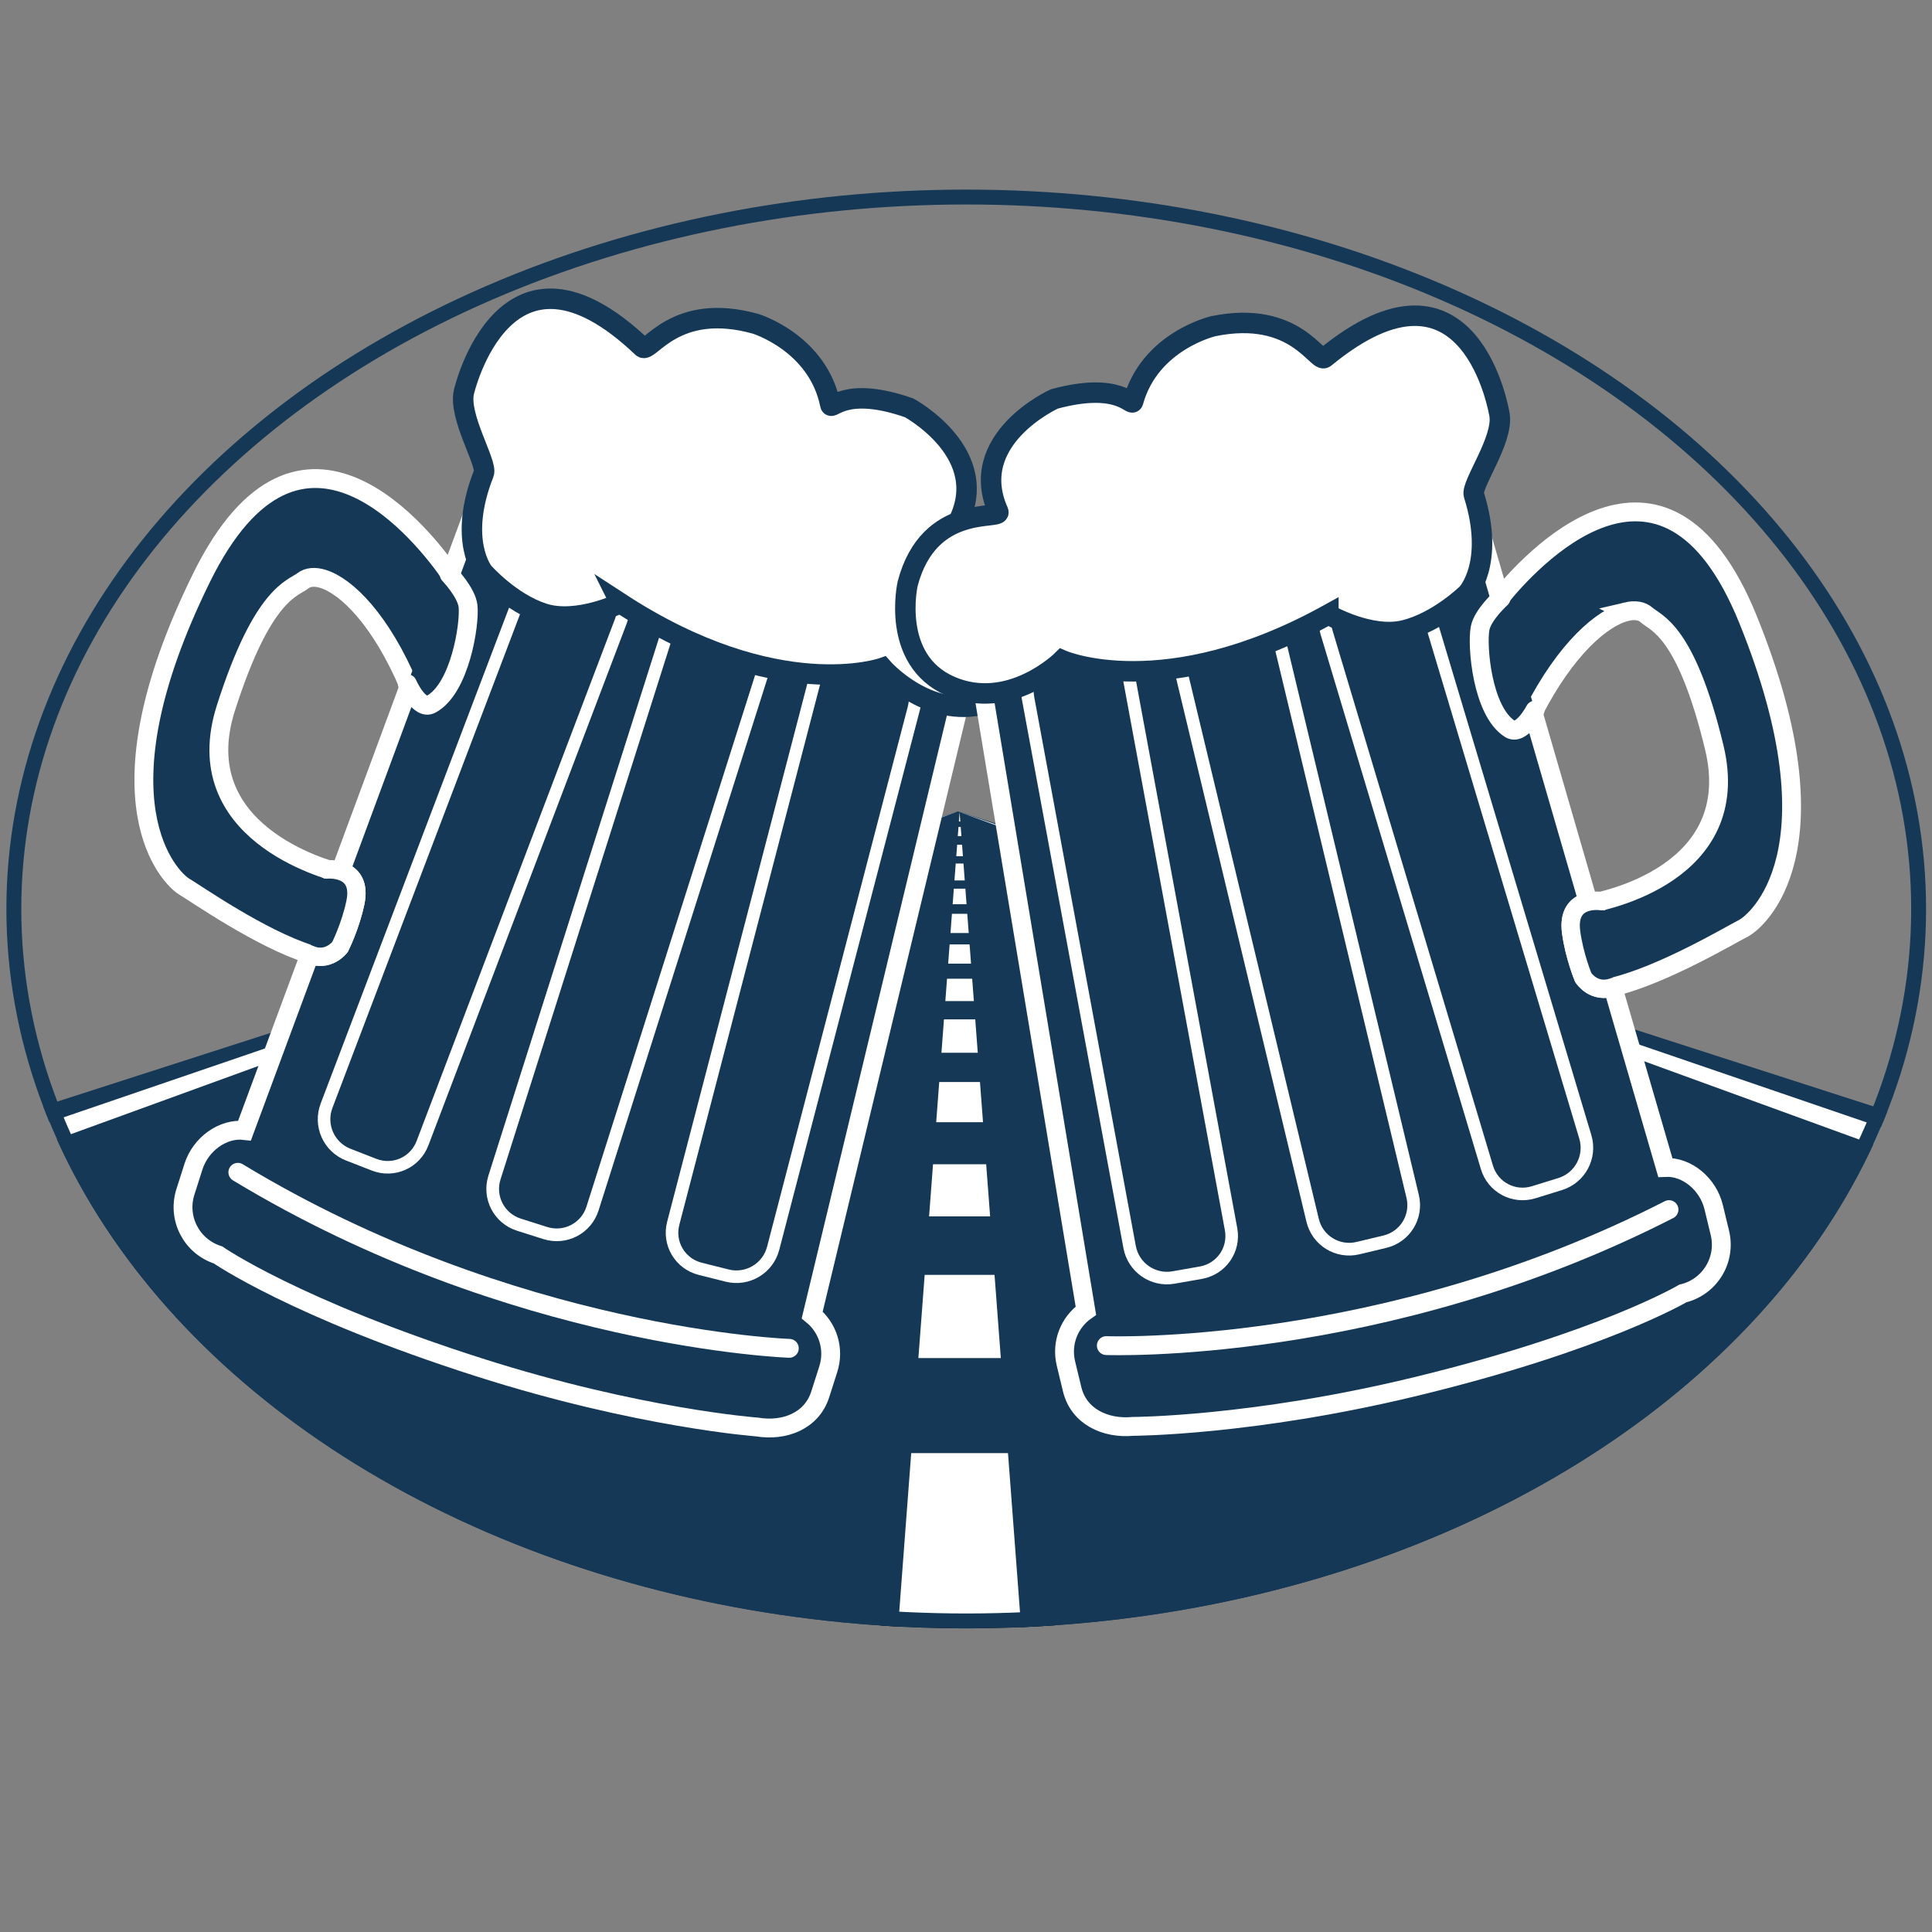 <?xml version="1.0" encoding="UTF-8" standalone="no"?>
<svg
   xmlns:dc="http://purl.org/dc/elements/1.1/"
   xmlns:cc="http://creativecommons.org/ns#"
   xmlns:rdf="http://www.w3.org/1999/02/22-rdf-syntax-ns#"
   xmlns:svg="http://www.w3.org/2000/svg"
   xmlns="http://www.w3.org/2000/svg"
   xmlns:sodipodi="http://sodipodi.sourceforge.net/DTD/sodipodi-0.dtd"
   xmlns:inkscape="http://www.inkscape.org/namespaces/inkscape"
   width="260"
   height="260"
   id="svg3473"
   version="1.1"
   inkscape:version="0.91 r13725"
   sodipodi:docname="favicon.svg">
  <rect width="100%" height="100%" fill="#808080" stroke="none"/>
  <defs
     id="defs3475">
    <clipPath
       clipPathUnits="userSpaceOnUse"
       id="clipPath4505">
      <ellipse
         style="fill:none;stroke:#143856;stroke-width:4.008;stroke-miterlimit:4;stroke-dasharray:none;stroke-opacity:1"
         id="ellipse4508"
         cx="469.244"
         cy="-22.202"
         rx="129.171"
         ry="96.812" />
    </clipPath>
  </defs>
  <sodipodi:namedview
     id="base"
     pagecolor="#ffffff"
     bordercolor="#666666"
     borderopacity="1.0"
     inkscape:pageopacity="0.0"
     inkscape:pageshadow="2"
     inkscape:zoom="2"
     inkscape:cx="252.54017"
     inkscape:cy="85.994569"
     inkscape:document-units="px"
     inkscape:current-layer="layer1"
     showgrid="false"
     inkscape:window-width="1920"
     inkscape:window-height="1017"
     inkscape:window-x="-8"
     inkscape:window-y="-8"
     inkscape:window-maximized="1"
     fit-margin-top="0"
     fit-margin-left="0"
     fit-margin-right="0"
     fit-margin-bottom="0" />
  <g
     inkscape:label="Layer 1"
     inkscape:groupmode="layer"
     id="layer1"
     transform="translate(-339.212,144.529)">
    <g
       id="g4464"
       clip-path="url(#clipPath4505)">
      <g
         id="g4341">
        <path
           style="fill:#143856;fill-opacity:1;stroke:none"
           d="m 468.247,-35.304 -0.287,0 0,111.909 347.502,0 z"
           id="path4185"
           inkscape:connector-curvature="0"
           sodipodi:nodetypes="ccccc" />
        <path
           style="fill:#ffffff;stroke:none"
           d="m 468.163,-35.313 327.093,111.927 -19.622,0 z"
           id="path4187"
           inkscape:connector-curvature="0"
           sodipodi:nodetypes="cccc" />
        <path
           inkscape:connector-curvature="0"
           id="path4189"
           d="m 468.076,-35.304 0.03,0 0,111.909 -347.502,0 z"
           style="fill:#143856;fill-opacity:1;stroke:none"
           sodipodi:nodetypes="ccccc" />
        <path
           style="fill:#ffffff;fill-rule:evenodd;stroke:none;stroke-width:1px;stroke-linecap:butt;stroke-linejoin:miter;stroke-opacity:1"
           d="m 459.894,76.767 8.457,-111.991 8.456,111.991"
           id="path3422"
           inkscape:connector-curvature="0"
           sodipodi:nodetypes="ccc" />
        <path
           inkscape:connector-curvature="0"
           id="path4191"
           d="M 468.096,-35.313 140.81,76.614 l 19.622,0 z"
           style="fill:#ffffff;stroke:none"
           sodipodi:nodetypes="cccc" />
        <path
           id="path4535"
           d="m 471.693,-63.812 -23.179,96.246 c 2.095,1.703 3.038,4.557 2.165,7.292 l -1.085,3.398 c -1.139,3.57 -4.804,4.999 -8.5,4.387 0,0 -15.939,-1.177 -37.403,-8.029 -24.733,-7.895 -35.137,-15.127 -35.137,-15.127 -3.57,-1.139 -5.526,-4.931 -4.387,-8.5 l 1.085,-3.398 c 0.958,-3.002 3.948,-5.198 6.873,-4.851 l 8.788,-23.709 c -6.671,-2.118 -15.318,-8.166 -16.92,-9.117 -1.732,-1.028 -12.557,-11.279 2.336,-41.55 13.395,-27.226 30.224,-5.179 33.501,-0.428 l 6.47,-17.488 65.392,20.874 z m -88.992,-2.808 c -1.122,-0.352 -2.068,-0.258 -2.713,0.244 -1.371,1.068 -5.418,1.595 -10.377,17.128 -5.33,16.698 13.485,21.749 15.349,22.206 l 9.297,-25.128 c -3.772,-8.927 -8.4,-13.46 -11.557,-14.45 z"
           style="fill:#143856;fill-opacity:1;stroke:#ffffff;stroke-width:2.536;stroke-miterlimit:3.9;stroke-dasharray:none;stroke-opacity:1"
           inkscape:connector-curvature="0" />
        <path
           inkscape:connector-curvature="0"
           id="rect4537"
           d="m 458.568,-55.396 -3.616,-0.908 c -2.723,-0.684 -5.484,0.953 -6.192,3.669 l -18.945,72.721 c -0.708,2.717 0.914,5.454 3.637,6.138 l 3.616,0.908 c 2.723,0.684 5.484,-0.953 6.192,-3.669 l 18.945,-72.721 c 0.708,-2.717 -0.914,-5.454 -3.637,-6.138 z"
           style="fill:#143856;fill-opacity:1;stroke:#ffffff;stroke-width:1.691;stroke-miterlimit:4;stroke-dasharray:none;stroke-opacity:1" />
        <path
           inkscape:connector-curvature="0"
           id="rect4539"
           d="m 416.369,-68.867 3.474,1.355 c 2.615,1.02 3.918,3.954 2.921,6.578 L 396.071,9.315 c -0.997,2.624 -3.905,3.915 -6.521,2.895 l -3.474,-1.355 C 383.462,9.835 382.159,6.901 383.156,4.277 l 26.692,-70.248 c 0.997,-2.624 3.905,-3.915 6.521,-2.895 z"
           style="fill:#143856;fill-opacity:1;stroke:#ffffff;stroke-width:1.691;stroke-miterlimit:4;stroke-dasharray:none;stroke-opacity:1" />
        <path
           inkscape:connector-curvature="0"
           id="rect4541"
           d="m 435.387,-62.736 3.549,1.125 c 2.672,0.847 4.141,3.679 3.293,6.351 l -23.279,73.374 c -0.848,2.672 -3.681,4.141 -6.353,3.295 l -3.549,-1.125 c -2.672,-0.847 -4.141,-3.679 -3.293,-6.351 L 429.034,-59.441 c 0.848,-2.672 3.681,-4.141 6.353,-3.295 z"
           style="fill:#143856;fill-opacity:1;stroke:#ffffff;stroke-width:1.708;stroke-miterlimit:4;stroke-dasharray:none;stroke-opacity:1" />
        <path
           sodipodi:nodetypes="cc"
           inkscape:connector-curvature="0"
           id="path4543"
           d="m 445.434,36.923 c 0,0 -37.163,-1.244 -74.216,-23.69"
           style="fill:#143856;fill-opacity:1;stroke:#ffffff;stroke-width:2.536;stroke-linecap:round;stroke-linejoin:miter;stroke-miterlimit:3.9;stroke-dasharray:none;stroke-opacity:1" />
        <path
           sodipodi:nodetypes="cscc"
           inkscape:connector-curvature="0"
           id="path4545"
           d="m 383.2,-27.513 c 0,0 4.867,-0.495 3.837,4.46 -0.657,3.158 -2.064,5.959 -2.064,5.959 0,0 -1.616,2.17 -4.181,0.962"
           style="fill:#143856;fill-opacity:1;stroke:#ffffff;stroke-width:2.467;stroke-linecap:round;stroke-linejoin:miter;stroke-miterlimit:4;stroke-dasharray:none;stroke-opacity:1" />
        <path
           style="fill:#143856;fill-opacity:1;stroke:#ffffff;stroke-width:2.467;stroke-linecap:round;stroke-linejoin:miter;stroke-miterlimit:4;stroke-dasharray:none;stroke-opacity:1"
           d="m 383.2,-27.513 c 0,0 4.867,-0.495 3.837,4.46 -0.657,3.158 -2.064,5.959 -2.064,5.959 0,0 -1.616,2.17 -4.181,0.962"
           id="path4547"
           inkscape:connector-curvature="0"
           sodipodi:nodetypes="cscc" />
        <path
           sodipodi:nodetypes="cssc"
           inkscape:connector-curvature="0"
           id="path4549"
           d="m 399.677,-67.221 c 0,0 2.311,2.419 2.519,4.249 0.273,2.408 -1.08,11.125 -4.968,13.212 -1.618,0.869 -3.194,-2.754 -3.194,-2.754"
           style="fill:#143856;fill-opacity:1;stroke:#ffffff;stroke-width:2.548;stroke-linecap:round;stroke-linejoin:miter;stroke-miterlimit:4;stroke-dasharray:none;stroke-opacity:1" />
        <path
           sodipodi:nodetypes="cscscscscscscc"
           inkscape:connector-curvature="0"
           id="path4551"
           d="m 422.694,-63.36 c 0,0 -5.841,2.827 -10.323,1.396 -4.482,-1.431 -8.105,-5.55 -8.105,-5.55 0,0 -3.516,-4.281 0.053,-13.317 0.52,-1.315 -3.469,-7.652 -2.67,-10.976 0,0 5.494,-23.61 24.009,-5.978 0.946,0.901 4.34,-6.21 15.241,-3.167 0,0 8.382,2.557 10.055,10.892 0.169,0.84 1.887,-2.628 10.605,0.417 0,0 11.518,6.239 6.434,15.673 -0.642,1.192 9.381,-0.672 11.471,10.559 0,0 1.579,10.369 -6.695,13.315 -8.274,2.946 -14.787,-4.546 -14.787,-4.546 0,0 -14.188,5.015 -35.289,-8.719 z"
           style="fill:#ffffff;stroke:#143856;stroke-width:2.754;stroke-linecap:butt;stroke-linejoin:miter;stroke-miterlimit:4;stroke-dasharray:none;stroke-opacity:1" />
        <path
           inkscape:connector-curvature="0"
           style="fill:#143856;fill-opacity:1;stroke:#ffffff;stroke-width:2.536;stroke-miterlimit:3.9;stroke-dasharray:none;stroke-opacity:1"
           d="m 469.138,-65.805 16.207,97.662 c -2.212,1.548 -3.358,4.327 -2.683,7.118 l 0.838,3.467 c 0.88,3.642 4.432,5.331 8.163,4.986 0,0 15.982,-0.029 37.883,-5.322 25.236,-6.098 36.133,-12.564 36.133,-12.564 3.642,-0.88 5.866,-4.521 4.986,-8.163 l -0.838,-3.467 c -0.74,-3.063 -3.564,-5.469 -6.507,-5.332 l -7.063,-24.279 c 6.806,-1.634 15.865,-7.045 17.531,-7.879 1.801,-0.901 13.335,-10.348 0.654,-41.61 -11.405,-28.117 -29.774,-7.336 -33.384,-2.833 l -5.197,-17.907 -66.722,16.123 z m 88.964,3.591 c 1.145,-0.271 2.082,-0.109 2.688,0.438 1.291,1.164 5.29,1.98 9.12,17.829 4.117,17.038 -15.012,20.725 -16.904,21.046 l -7.468,-25.73 c 4.403,-8.633 9.345,-12.822 12.565,-13.583 z"
           id="path4555" />
        <path
           inkscape:connector-curvature="0"
           id="rect4557"
           d="m 481.625,-56.468 3.672,-0.646 c 2.765,-0.486 5.402,1.344 5.912,4.104 l 13.674,73.894 c 0.511,2.76 -1.304,5.374 -4.068,5.861 l -3.672,0.646 c -2.765,0.486 -5.402,-1.344 -5.912,-4.104 l -13.674,-73.894 c -0.511,-2.76 1.304,-5.374 4.068,-5.861 z"
           style="fill:#143856;fill-opacity:1;stroke:#ffffff;stroke-width:1.691;stroke-miterlimit:4;stroke-dasharray:none;stroke-opacity:1" />
        <path
           inkscape:connector-curvature="0"
           id="rect4559"
           d="m 524.683,-66.874 -3.562,1.102 c -2.682,0.83 -4.192,3.662 -3.386,6.351 l 21.578,71.984 c 0.806,2.689 3.614,4.186 6.296,3.356 l 3.562,-1.102 c 2.682,-0.83 4.192,-3.662 3.386,-6.351 l -21.578,-71.984 c -0.806,-2.689 -3.614,-4.186 -6.296,-3.356 z"
           style="fill:#143856;fill-opacity:1;stroke:#ffffff;stroke-width:1.691;stroke-miterlimit:4;stroke-dasharray:none;stroke-opacity:1" />
        <path
           inkscape:connector-curvature="0"
           id="rect4561"
           d="m 505.273,-62.124 -3.621,0.867 c -2.726,0.653 -4.394,3.372 -3.741,6.098 l 17.949,74.857 c 0.654,2.726 3.374,4.395 6.1,3.742 l 3.621,-0.867 c 2.726,-0.653 4.395,-3.372 3.741,-6.098 l -17.949,-74.857 c -0.654,-2.726 -3.374,-4.395 -6.1,-3.742 z"
           style="fill:#143856;fill-opacity:1;stroke:#ffffff;stroke-width:1.708;stroke-miterlimit:4;stroke-dasharray:none;stroke-opacity:1" />
        <path
           style="fill:#143856;fill-opacity:1;stroke:#ffffff;stroke-width:2.536;stroke-linecap:round;stroke-linejoin:miter;stroke-miterlimit:3.9;stroke-dasharray:none;stroke-opacity:1"
           d="m 488.095,36.555 c 0,0 37.157,1.428 75.725,-18.299"
           id="path4563"
           inkscape:connector-curvature="0"
           sodipodi:nodetypes="cc" />
        <path
           style="fill:#143856;fill-opacity:1;stroke:#ffffff;stroke-width:2.467;stroke-linecap:round;stroke-linejoin:miter;stroke-miterlimit:4;stroke-dasharray:none;stroke-opacity:1"
           d="m 554.795,-23.245 c 0,0 -4.819,-0.844 -4.147,4.173 0.428,3.197 1.63,6.092 1.63,6.092 0,0 1.456,2.281 4.101,1.26"
           id="path4565"
           inkscape:connector-curvature="0"
           sodipodi:nodetypes="cscc" />
        <path
           sodipodi:nodetypes="cscc"
           inkscape:connector-curvature="0"
           id="path4567"
           d="m 554.795,-23.245 c 0,0 -4.819,-0.844 -4.147,4.173 0.428,3.197 1.63,6.092 1.63,6.092 0,0 1.456,2.281 4.101,1.26"
           style="fill:#143856;fill-opacity:1;stroke:#ffffff;stroke-width:2.467;stroke-linecap:round;stroke-linejoin:miter;stroke-miterlimit:4;stroke-dasharray:none;stroke-opacity:1" />
        <path
           style="fill:#143856;fill-opacity:1;stroke:#ffffff;stroke-width:2.548;stroke-linecap:round;stroke-linejoin:miter;stroke-miterlimit:4;stroke-dasharray:none;stroke-opacity:1"
           d="m 541.213,-64.033 c 0,0 -2.479,2.247 -2.817,4.057 -0.445,2.382 0.278,11.174 4.006,13.534 1.552,0.983 3.384,-2.518 3.384,-2.518"
           id="path4569"
           inkscape:connector-curvature="0"
           sodipodi:nodetypes="cssc" />
        <path
           style="fill:#ffffff;stroke:#143856;stroke-width:2.754;stroke-linecap:butt;stroke-linejoin:miter;stroke-miterlimit:4;stroke-dasharray:none;stroke-opacity:1"
           d="m 517.978,-61.835 c 0,0 5.623,3.239 10.196,2.134 4.573,-1.105 8.483,-4.954 8.483,-4.954 0,0 3.815,-4.017 0.903,-13.287 -0.424,-1.349 4.009,-7.383 3.451,-10.756 0,0 -3.784,-23.943 -23.518,-7.687 -1.009,0.831 -3.882,-6.506 -14.974,-4.253 0,0 -8.544,1.949 -10.811,10.142 -0.228,0.825 -1.693,-2.757 -10.608,-0.346 0,0 -11.937,5.395 -7.543,15.17 0.555,1.235 -9.309,-1.344 -12.2,9.707 0,0 -2.32,10.229 5.721,13.762 8.041,3.533 15.076,-3.472 15.076,-3.472 0,0 13.791,6.021 35.824,-6.162 z"
           id="path4571"
           inkscape:connector-curvature="0"
           sodipodi:nodetypes="cscscscscscscc" />
        <path
           inkscape:connector-curvature="0"
           id="rect3434"
           d="m 457.67,73.046 23.742,0 0,3.814 -23.742,0 z"
           style="stroke:none" />
        <path
           inkscape:connector-curvature="0"
           id="rect3436"
           d="m 460.869,38.233 17.222,0 0,12.794 -17.222,0 z"
           style="fill:#143856;fill-opacity:1;stroke:none" />
        <path
           inkscape:connector-curvature="0"
           id="rect3438"
           d="m 462.222,19.165 13.286,0 0,7.873 -13.286,0 z"
           style="fill:#143856;fill-opacity:1;stroke:none" />
        <path
           inkscape:connector-curvature="0"
           id="rect3440"
           d="m 462.591,6.494 12.302,0 0,5.659 -12.302,0 z"
           style="fill:#143856;fill-opacity:1;stroke:none" />
        <path
           inkscape:connector-curvature="0"
           id="rect3442"
           d="m 463.575,-2.855 9.349,0 0,3.937 -9.349,0 z"
           style="fill:#143856;fill-opacity:1;stroke:none" />
        <path
           inkscape:connector-curvature="0"
           id="rect3444"
           d="m 463.452,-9.806 10.579,0 0,2.46 -10.579,0 z"
           style="fill:#143856;fill-opacity:1;stroke:none" />
        <path
           inkscape:connector-curvature="0"
           id="rect3446"
           d="m 463.698,-14.849 10.087,0 0,2.03 -10.087,0 z"
           style="fill:#143856;fill-opacity:1;stroke:none" />
        <path
           inkscape:connector-curvature="0"
           id="rect3448"
           d="m 464.99,-18.97 6.581,0 0,1.538 -6.581,0 z"
           style="fill:#143856;fill-opacity:1;stroke:none" />
        <path
           inkscape:connector-curvature="0"
           id="rect3450"
           d="m 465.666,-22.845 5.351,0 0,1.292 -5.351,0 z"
           style="fill:#143856;fill-opacity:1;stroke:none" />
        <path
           inkscape:connector-curvature="0"
           id="rect3452"
           d="m 466.036,-26.044 4.49,0 0,1.107 -4.49,0 z"
           style="fill:#143856;fill-opacity:1;stroke:none" />
        <path
           inkscape:connector-curvature="0"
           id="rect3454"
           d="m 466.897,-29.304 3.198,0 0,0.984 -3.198,0 z"
           style="fill:#143856;fill-opacity:1;stroke:none" />
        <path
           inkscape:connector-curvature="0"
           id="rect3456"
           d="m 467.02,-32.01 2.522,0 0,1.169 -2.522,0 z"
           style="fill:#143856;fill-opacity:1;stroke:none" />
        <path
           inkscape:connector-curvature="0"
           id="rect3458"
           d="m 467.389,-33.978 1.661,0 0,0.738 -1.661,0 z"
           style="fill:#143856;fill-opacity:1;stroke:none" />
        <ellipse
           ry="41.625"
           rx="55.538"
           cy="72.985"
           cx="395.611"
           id="ellipse4507"
           style="fill:none;stroke-width:1.723;stroke-miterlimit:4;stroke-dasharray:none" />
      </g>
      <ellipse
         style="fill:none;stroke:#143856;stroke-width:4.008;stroke-miterlimit:4;stroke-dasharray:none;stroke-opacity:1"
         id="ellipse4571"
         cx="469.244"
         cy="-22.202"
         rx="129.171"
         ry="96.812" />
    </g>
  </g>
</svg>
